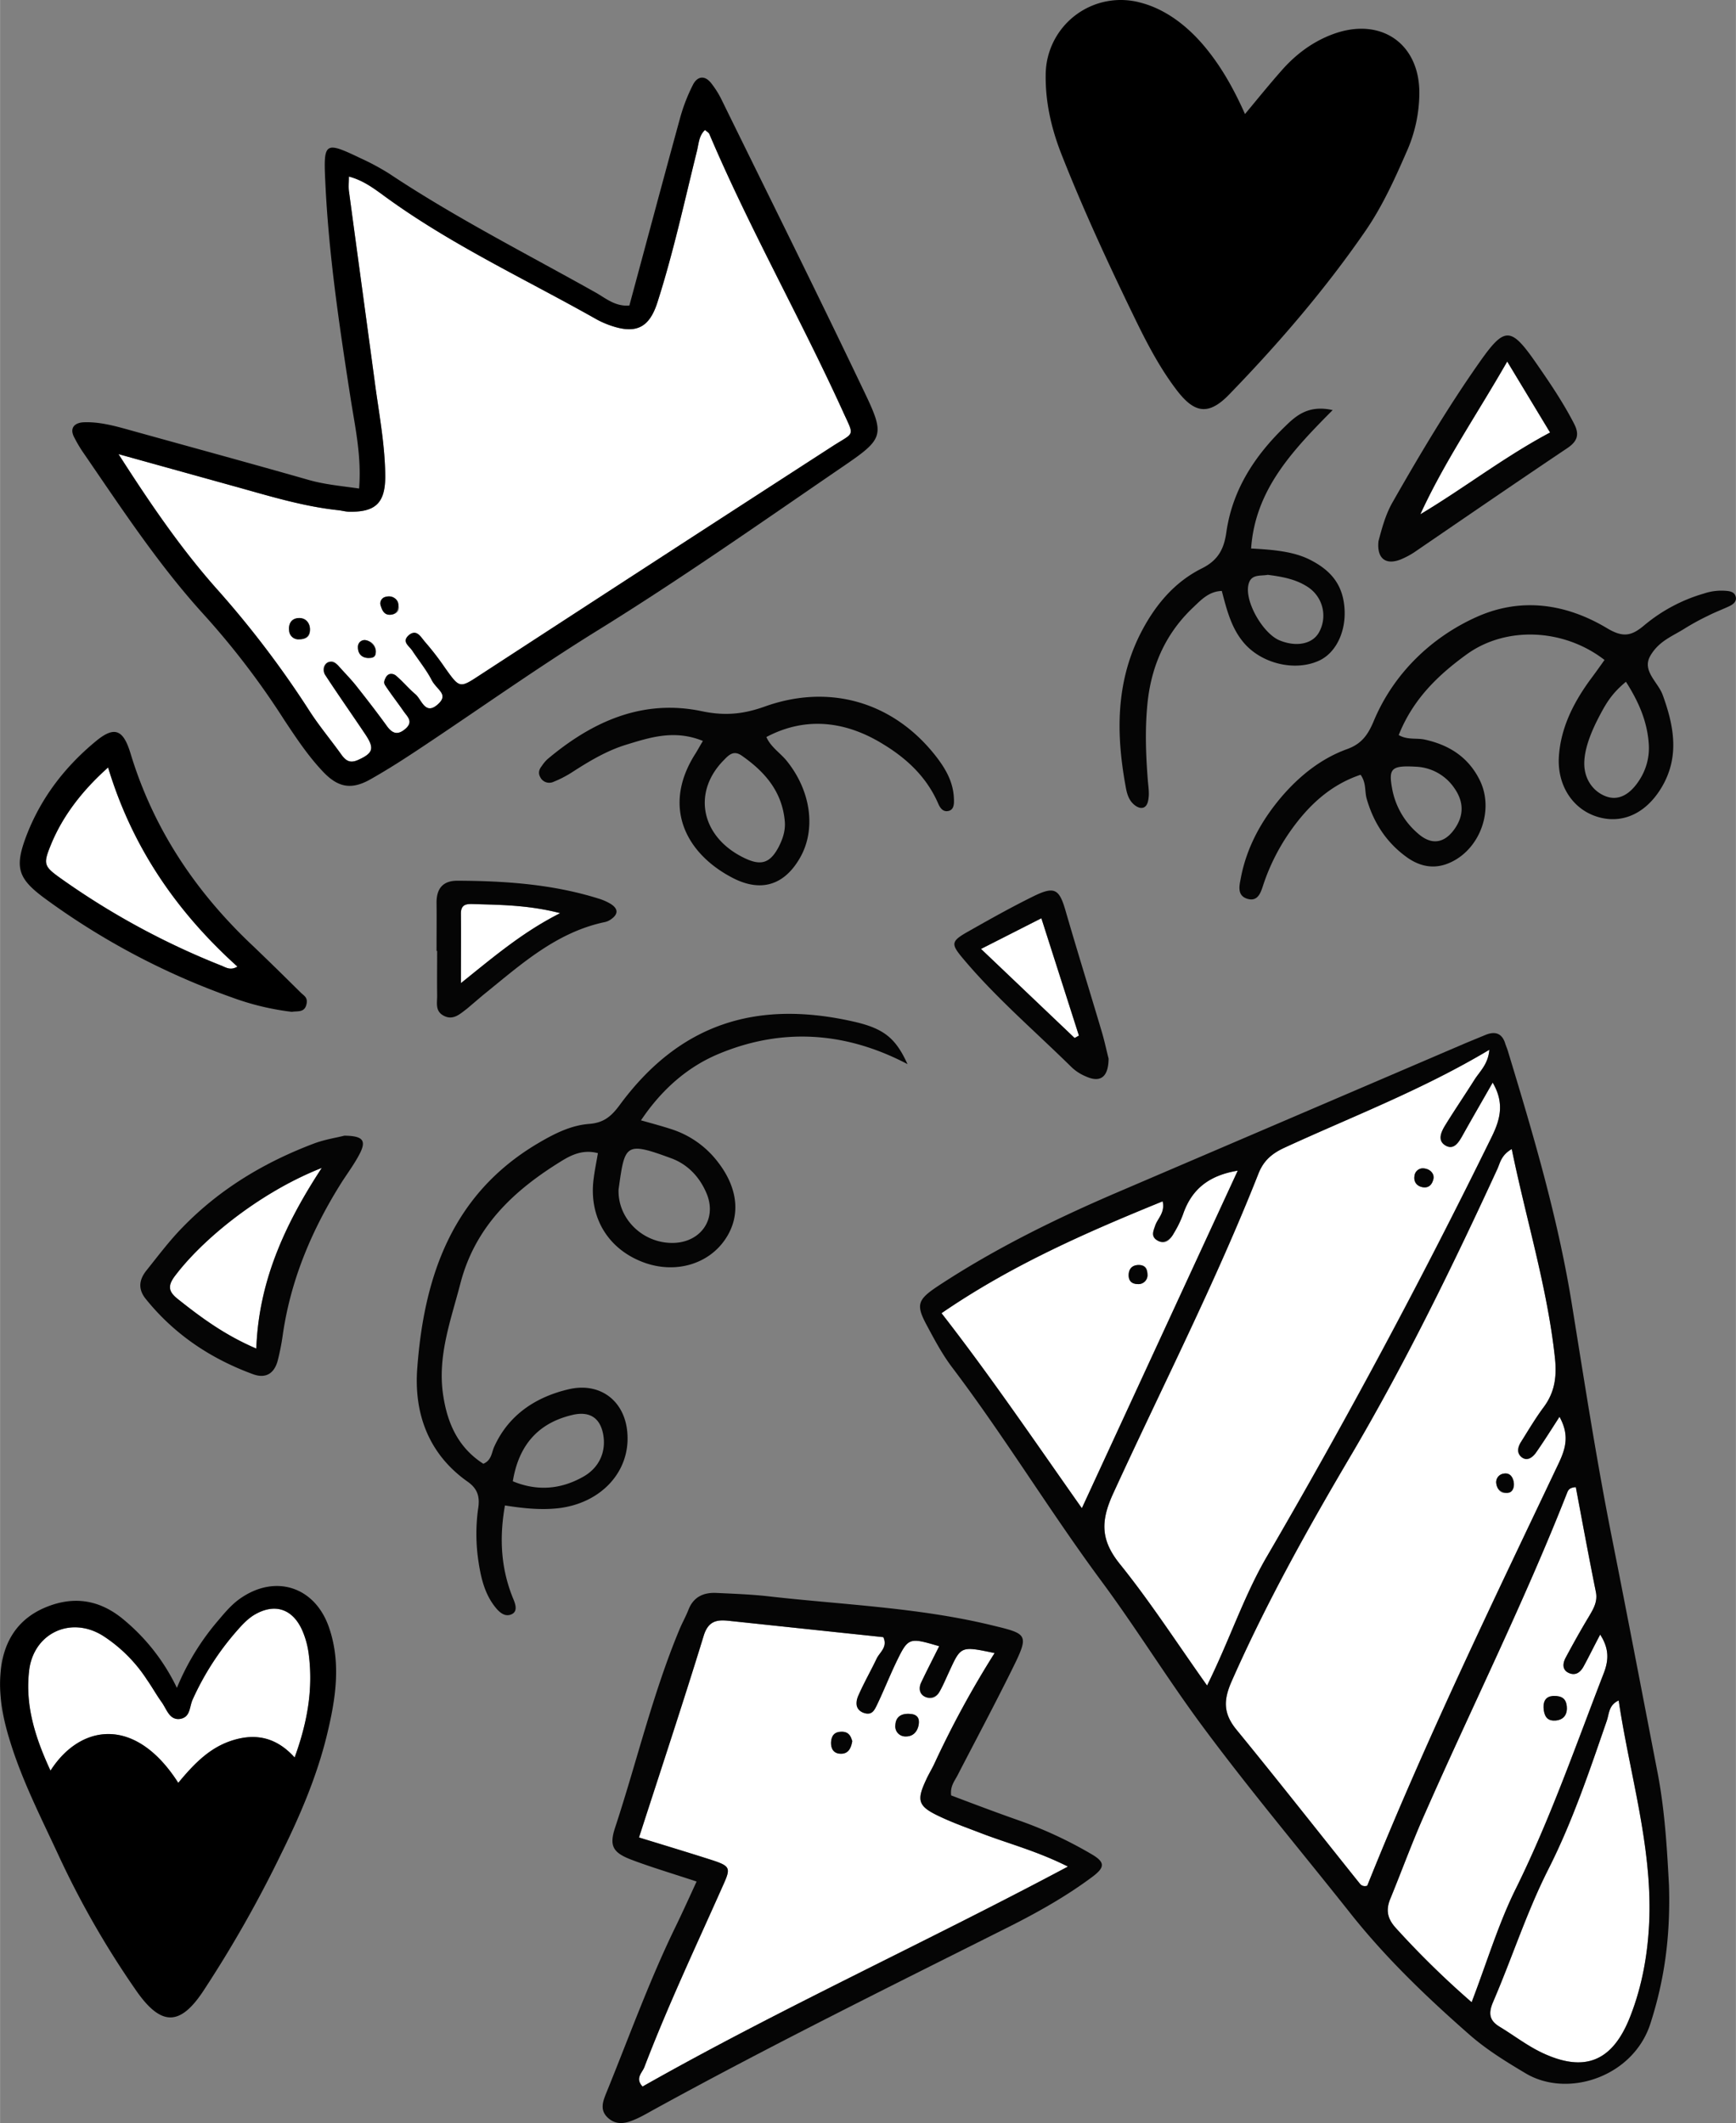 <svg xmlns="http://www.w3.org/2000/svg" width="883.2" height="1080" viewBox="0.041 -0.015 883.116 1079.98" style=""><rect x="0.041" y="-0.015" width="883.116" height="1079.98" fill="#808080" stroke="none"/><g><g data-name="Layer 2"><path d="M678.3 17.3c-10.6 3.9-19.3 10.5-26.6 18.9-5.9 6.7-11.5 13.6-18.3 21.8-6-13.4-12.2-24.2-20.2-33.9S594.1 5 580.5 1.4A38.2 38.2 0 0 0 532 38c-.2 14.2 3 27.8 8.2 40.9 11 27.9 23.6 55.1 36.7 82.1 6.3 13 13 26 21.8 37.5s16 13.2 26.7 2.1c25.1-25.9 48.6-53.2 69.1-82.9 8.5-12.3 14.8-26 20.8-39.8a74.2 74.2 0 0 0 6.8-30.5c.1-25.4-19.7-38.9-43.8-30.1z"></path><path d="M31.6 447.3a387.2 387.2 0 0 0 81.3 44c2.3 1 4.5 2.4 7.9.4-30.6-27.6-53.4-60.3-65.8-101.3-13.8 12.3-23.2 25.2-28.8 38.6-4.4 10.7-4.2 11.5 5.4 18.3z" fill="#fff"></path><path d="M22.8 457a370 370 0 0 0 95 50.3 133.6 133.6 0 0 0 30.7 7.4c2.6-.5 6.2.5 7.3-3.4s-1.1-4.7-2.8-6.4c-8.2-8.1-16.4-16.2-24.7-24.1-28.9-27.3-50.3-59.3-61.9-97.6-3.7-12.2-8.2-14-17.7-6.1-16.1 13.3-28.4 29.5-35.7 49.2-5.6 15.3-3.6 20.8 9.8 30.7zm3.4-28c5.6-13.4 15-26.3 28.8-38.6 12.4 41 35.2 73.7 65.8 101.3-3.4 2-5.6.6-7.9-.4a387.2 387.2 0 0 1-81.3-44c-9.6-6.8-9.8-7.6-5.4-18.3z"></path><path d="M177.8 260.3c-1.9 0-3.9-.6-5.9-.8-18.5-2-36.2-7.6-54-12.5l-57.6-16c15.9 24.8 31.9 48.4 51 69.7a498.6 498.6 0 0 1 46.2 61c4.9 7.6 10.7 14.5 16 21.9 2.2 3.1 4.3 4.9 8.6 3 7.8-3.5 8.6-5.9 3.6-13.3-6.7-10-13.6-19.8-20.2-29.9-1.4-2-1.5-5 1.2-6.4s3.9 0 5.4 1.6c3 3.4 6.2 6.6 9 10.1 5.3 6.7 10.5 13.4 15.5 20.3 2.8 4 5.5 5.3 9.7 1.7s1-6.1-.9-8.8c-3.1-4.5-6.5-8.8-9.5-13.4-.6-1-.1-3 .5-4.1s3.8-1.9 5.2-.6c3.4 2.9 6.2 6.5 9.7 9.3s4.5 11 11.2 5.4-1-8.8-2.9-12.6-6.6-10-9.9-15c-1.7-2.4-4.4-5.5-1.6-7.9s6.2 1.3 8.2 3.6a142.6 142.6 0 0 1 10.1 13.1c7.5 10.5 7.4 10.5 17.9 3.6q89.4-58.1 178.9-116.1c11.9-7.7 11.6-4.7 5.5-18.2-21.6-47.4-47.4-92.8-67.8-140.8-.3-.8-1.4-1.3-2.2-2.1-3.1 2.8-3.2 6.9-4.1 10.6-6.4 25.8-12 51.7-20.1 77-4.1 12.9-10.8 16.4-23.8 11.9a46.5 46.5 0 0 1-6.9-3c-35.7-20.2-73.1-37.5-106.5-61.6-6-4.3-11.8-9.1-19.8-11.2 0 3.1-.3 5.5.1 7.9 4.4 32.8 8.9 65.5 13.3 98.3 2.1 15.4 5 30.7 5.1 46.3 0 13.5-4.9 18.2-18.2 18zm-25.6 64.9a4.7 4.7 0 0 1-5.1-4.4c-.4-3.5 1.1-6.1 4.6-6.4s5.7 1.6 6 5.6-1.9 5.2-5.5 5.2zm35 9.5c-3.5-.2-5.2-2.5-5.1-5.7a3.4 3.4 0 0 1 3.7-3.4c3.1.4 5.4 2.4 5.4 5.7s-2 3-4 3.4zm9-31.1c3.7-1 5.5 1.1 6.5 4.2s-1.1 4.7-4.1 4.9-4.2-2.3-4.9-4.6a3.4 3.4 0 0 1 2.5-4.5z" fill="#fff"></path><path d="M157.3 244.2c-30.8-8.8-61.7-17.2-92.6-25.8-7.2-2-14.6-3.9-22.1-3.6-4.6.2-7.6 2.9-4.6 8.1a69.1 69.1 0 0 0 3.8 6.5c19.6 28.5 38.5 57.5 61.8 83.1a403.2 403.2 0 0 1 41 53.7c6.1 9.2 12.2 18.4 19.8 26.4s14.4 9.3 24.1 3.8 18-10.9 26.7-16.7c29.6-19.7 58.6-40.3 88.8-59 42.2-26.1 82.8-54.6 123.7-82.6 22.6-15.4 22.9-16.2 10.9-41.1-23.3-48.8-47.4-97.2-71.2-145.7a47.3 47.3 0 0 0-5.5-8.9c-3.4-4.4-7.2-3.6-9.4.8A89.9 89.9 0 0 0 346 60c-8.7 31.7-17.2 63.6-25.8 95.4-7 .6-11.8-3.5-16.8-6.4-35.4-19.9-71.6-38.2-105.4-60.7a126 126 0 0 0-14.5-7.8c-18.2-8.7-19-8.4-18 11.9 1.7 37.1 7.2 73.7 12.9 110.4 2.3 14.6 5.6 29.3 4.3 45.7-9-1.3-17.2-2-25.4-4.3zm33.6-48.2c-4.4-32.8-8.9-65.5-13.3-98.3-.4-2.4-.1-4.8-.1-7.9 8 2.1 13.8 6.9 19.8 11.2 33.4 24.1 70.8 41.4 106.5 61.6a46.5 46.5 0 0 0 6.9 3c13 4.5 19.7 1 23.8-11.9 8.1-25.3 13.7-51.2 20.1-77 .9-3.7 1-7.8 4.1-10.6.8.8 1.9 1.3 2.2 2.1 20.4 48 46.2 93.4 67.8 140.8 6.1 13.5 6.4 10.5-5.5 18.2q-89.6 57.9-178.9 116.1c-10.5 6.9-10.4 6.9-17.9-3.6a142.6 142.6 0 0 0-10.1-13.1c-2-2.3-4.2-6.9-8.2-3.6s-.1 5.5 1.6 7.9c3.3 5 7.2 9.7 9.9 15s9.1 7.3 2.9 12.6-8-2.7-11.2-5.4-6.3-6.4-9.7-9.3c-1.4-1.3-3.9-1.7-5.2.6s-1.1 3.1-.5 4.1c3 4.6 6.4 8.9 9.5 13.4 1.9 2.7 5 5.2.9 8.8s-6.9 2.3-9.7-1.7c-5-6.9-10.2-13.6-15.5-20.3-2.8-3.5-6-6.7-9-10.1-1.5-1.6-3.6-2.5-5.4-1.6s-2.6 4.4-1.2 6.4c6.6 10.1 13.5 19.9 20.2 29.9 5 7.4 4.2 9.8-3.6 13.3-4.3 1.9-6.4.1-8.6-3-5.3-7.4-11.1-14.3-16-21.9a498.6 498.6 0 0 0-46.2-61c-19.1-21.3-35.1-44.9-51-69.7l57.6 16c17.8 4.9 35.5 10.5 54 12.5 2 .2 4 .8 5.9.8 13.3.2 18.2-4.5 18.2-18-.1-15.6-3-30.9-5.1-46.3z"></path><path d="M151.7 314.4c-3.5.3-5 2.9-4.6 6.4a4.7 4.7 0 0 0 5.1 4.4c3.6 0 5.5-1.9 5.5-5.2s-2.6-5.9-6-5.6z"></path><path d="M185.8 325.6a3.4 3.4 0 0 0-3.7 3.4c-.1 3.2 1.6 5.5 5.1 5.7s4-1.3 4-3.4-2.3-5.3-5.4-5.7z"></path><path d="M198.6 312.7c3-.2 4-2.2 4.1-4.9s-2.8-5.2-6.5-4.2a3.4 3.4 0 0 0-2.5 4.5c.7 2.3 1.7 4.8 4.9 4.6z"></path><g><path d="M90.7 906.9c8.3-10 16.3-18.2 27.9-21.7s22.1-1.4 31.3 8.8c6.7-18.4 9.5-35.4 7.1-53.1a43.5 43.5 0 0 0-3.2-11.5c-4.9-11.1-14.1-14.1-24.5-7.9-3.3 2-6.2 5.1-8.8 8.1a140.1 140.1 0 0 0-22.6 35.2c-1.5 3.6-2 8.9-6.4 9.6s-6.8-5.1-9.3-8.6-4.8-7.6-7.4-11.3a75.4 75.4 0 0 0-22.1-22.2c-16.5-10.6-35.8-1.6-37.9 17.8-2 17.6 3.1 33.8 10.9 50.6 15-23.5 43-28.2 65 6.2z" fill="#fff"></path><path d="M5.2 886c6.2 20.1 15.8 38.8 24.6 57.8a455.5 455.5 0 0 0 39.5 68.8c12.8 18.4 22.4 17.8 34 .4a616.8 616.8 0 0 0 39.9-70.3c9.5-19.2 18-39.1 23.1-60 4.4-18.1 7.4-36.5 1.1-54.8-7.2-21-27.7-27.4-45.7-14.4-4 2.9-7.3 6.8-10.5 10.6A126.2 126.2 0 0 0 90 858.6a102.1 102.1 0 0 0-26.7-34.4c-12.2-10.4-25.7-12.7-40.5-6.4S1.2 836.5.2 852c-.8 11.6 1.5 22.9 5 34zm9.6-35.9c2.1-19.4 21.4-28.4 37.9-17.8a75.4 75.4 0 0 1 22.1 22.2c2.6 3.7 4.8 7.7 7.4 11.3s3.9 9.3 9.3 8.6 4.9-6 6.4-9.6a140.1 140.1 0 0 1 22.6-35.2c2.6-3 5.5-6.1 8.8-8.1 10.4-6.2 19.6-3.2 24.5 7.9a43.5 43.5 0 0 1 3.2 11.5c2.4 17.7-.4 34.7-7.1 53.1-9.2-10.2-19.6-12.4-31.3-8.8S99 896.9 90.7 906.9c-22-34.4-50-29.7-65-6.2-7.8-16.8-12.9-33-10.9-50.6z"></path></g><g><path d="M543.3 949.5c-15.9-8-30.5-11.7-44.5-17.1-7-2.7-14.1-5.2-20.8-8.4-10.9-5.1-11.8-8-6.9-18.5 1.2-2.7 2.8-5.3 4.1-8a494.5 494.5 0 0 1 30.8-56.6c-17.1-3.6-17.1-3.6-22.9 9-1.7 3.6-3.3 7.3-5.2 10.8s-4.8 3.8-7.7 2.2-2.7-4.4-1.7-6.7c3-6.4 6.2-12.5 9.3-18.8-15.7-4.6-15.7-4.6-22.3 9.1-3.2 6.8-6 13.8-9.2 20.5-1.3 2.7-3.4 5.5-6.9 4.3s-4.2-5.5-2.7-8.8c2.8-6.4 6.3-12.5 9.3-18.8 1.6-3.3 5.7-5.8 3.4-10.9l-77.5-8.2c-6.1-.7-11.2-.9-13.8 7.2-10.5 34.2-21.8 68.2-33 102.9 12.7 3.9 24.6 7.5 36.5 11.3 10.2 3.3 10.3 4.1 6.1 13.4-13.6 30.6-27.9 60.8-39.9 92.2-1.1 2.8-4.8 5.6-.9 9.8 69.9-39.6 143.2-72.9 216.4-111.9zm-79.7-77.6c2.7.3 4.1 2.2 3.8 5.3s-2.7 6.2-6.6 6.1a5.1 5.1 0 0 1-5.3-5.6c.2-5 3.8-6.3 8.1-5.8zm-40.8 14.3c.2-3.3 2-5.3 5.6-5.3s4.6 2.9 5.2 4.8c-.7 4.3-2.5 6.5-5.9 6.4s-5-2.7-4.9-5.9z" fill="#fff"></path><path d="M309.5 1077.5c4.5 3.9 9.4 2.5 14.1.4 3.2-1.4 6.2-3.2 9.3-4.9 59.2-32.5 119.7-62.4 180.1-92.7 14.7-7.4 29.2-15.5 42.5-25.4 6.9-5.1 6.8-7.7-.5-11.9a210.9 210.9 0 0 0-36.7-17c-11.7-4.1-23.3-8.5-34.4-12.7-.6-4.9 2-7.6 3.5-10.7 9.2-17.8 18.6-35.4 27.5-53.4s8.1-18-10.5-22.5c-37.6-9.1-76.3-10.4-114.5-14.8-8.5-.9-17-1.2-25.5-1.6-6.6-.3-11.7 2.1-14.2 8.7-1.3 3.3-3 6.3-4.4 9.6-13.7 32.8-21.8 67.5-32.9 101.2-3 9.2-1.1 12.6 8.3 16.2s21.7 7.3 33.2 11.1c-3.8 8.3-7.3 16-11 23.6-13.1 27-23.3 55.3-34.6 83.1-1.9 4.7-4.1 9.5.7 13.7zm18.3-25.9c12-31.4 26.3-61.6 39.9-92.2 4.2-9.3 4.1-10.1-6.1-13.4-11.9-3.8-23.8-7.4-36.5-11.3 11.2-34.7 22.5-68.7 33-102.9 2.6-8.1 7.7-7.9 13.8-7.2l77.5 8.2c2.3 5.1-1.8 7.6-3.4 10.9-3 6.3-6.5 12.4-9.3 18.8-1.5 3.3-1.7 7.2 2.7 8.8s5.6-1.6 6.9-4.3c3.2-6.7 6-13.7 9.2-20.5 6.6-13.7 6.6-13.7 22.3-9.1-3.1 6.3-6.3 12.4-9.3 18.8-1 2.3-.7 5.3 1.7 6.7s5.9.8 7.7-2.2 3.5-7.2 5.2-10.8c5.8-12.6 5.8-12.6 22.9-9a494.5 494.5 0 0 0-30.8 56.6c-1.3 2.7-2.9 5.3-4.1 8-4.9 10.5-4 13.4 6.9 18.5 6.7 3.2 13.8 5.7 20.8 8.4 14 5.4 28.6 9.1 44.5 17.1-73.2 39-146.5 72.3-216.4 111.9-3.9-4.2-.2-7 .9-9.8z" fill="#050505"></path><path d="M460.8 883.3c3.9.1 6-2.6 6.6-6.1s-1.1-5-3.8-5.3c-4.3-.5-7.9.8-8.1 5.8a5.1 5.1 0 0 0 5.3 5.6z" fill="#050505"></path><path d="M427.7 892.1c3.4.1 5.2-2.1 5.9-6.4-.6-1.9-1.3-4.7-5.2-4.8s-5.4 2-5.6 5.3 1.3 5.9 4.9 5.9z" fill="#050505"></path></g><g><path d="M766.8 183.9c-15.6 27.2-32 51.1-44.2 77.7 22.3-13.3 42.5-29.1 66-41.6z" fill="#fff"></path><path d="M546.7 528l2.2-1.2-19.1-59.7-30.7 15.6z" fill="#fff"></path><path d="M707.4 965.7c-2.4 5.7-1.7 10.1 2.6 14.9a449.9 449.9 0 0 0 38.7 37.9c7.9-20.7 13.7-40.1 22.5-57.8 17.6-35.6 30.5-72.9 44.8-109.8 2.5-6.6 2.6-12.4-1.9-19.4-3.2 6-5.7 11.2-8.5 16.3-1.6 2.9-4.4 4.6-7.5 3.2s-3.1-4.9-1.6-7.7c3.8-7.1 7.7-14.1 11.8-20.9 2.3-3.9 4.6-7.6 3.6-12.6-3.6-17.8-6.9-35.7-10.2-53.3-3.1.2-3.8 1.3-4.4 2.8-21.8 55.5-48.4 108.8-72.4 163.3-6.3 14.1-11.6 28.7-17.5 43.1zm82.9-103c4.3-.1 6.4 2 6.8 5.2s-1.2 6.9-5.6 7.3-5.6-2.1-6.1-5.2 1.8-6.4 4.9-7.3z" fill="#fff"></path><path d="M688.2 738.8c-22.4 37.9-43.9 76.3-61.7 116.7-4.2 9.6-4 16.3 2.5 24.3 21.3 26 42 52.4 63 78.6a3.2 3.2 0 0 0 3.6.8c29.4-73.3 63.7-143.9 97.4-214.9 3.7-7.8 5.4-14.5.4-23.6-4.3 6.7-7.9 12.4-11.8 18-1.7 2.5-4.3 5-7.4 2.6s-2-5.4-.2-8.1c3.7-5.9 7.3-12 11.5-17.6 5.7-7.8 6.6-15.9 5.5-25.5-3.9-35.5-14.5-69.5-21.9-105.6-5.3 3.1-5.9 6.9-7.2 9.9-22.6 49.1-46.3 97.7-73.7 144.4zm76.9 10.8c3-.5 4.6 1.7 5 4.3s-.6 4.8-3.5 5.5-4.8-1.6-5.3-4.4a4.4 4.4 0 0 1 3.8-5.4z" fill="#fff"></path><path d="M601.8 617.9a54.5 54.5 0 0 1-4.6 9.4c-1.7 3.2-4.2 6.2-8.2 3.8s-2.2-4.9-1.2-7.9 5-6.4 3.7-12.1c-38.8 15.8-76.8 32.4-112.5 56.9 25 32.1 47.5 65.3 71.4 99.2l79.3-171.7c-15.3 2.5-23.7 10-27.9 22.4zM579 653.2c-2.6 0-4.8-1.5-4.8-4.5s2-5.4 5.6-5.2 4 2.4 4 5.4a4.6 4.6 0 0 1-4.8 4.3z" fill="#fff"></path><path d="M644 792.7q61.2-105.2 114.9-214.4c4.6-9.3 6.4-17.5.5-27.6-5.3 9.3-10.3 17.9-15.1 26.5-2 3.6-4.3 8.2-8.9 5.5s-2.1-7.2.1-10.7c4.7-7.6 9.8-15.1 14.6-22.7 2.7-4.3 7-7.9 7.6-15.3-34.3 20.5-69.9 34-104.4 49.9-6.2 2.9-10.5 6.5-13.1 13.2-21.9 55.5-49.1 108.6-73.9 162.7-6.5 14.2-6.3 23.8 3.6 36 15.3 19 28.6 39.6 44.2 61.6 11.3-22.8 18.4-44.7 29.9-64.7zm75.6-194.4a4.3 4.3 0 0 1 5.2-3.9q4.2.6 4.5 5.1c-.5 2.5-1.9 4.6-4.7 4.5s-5.5-2.4-5-5.7z" fill="#fff"></path><path d="M234.5 500.1c17.4-14 31.7-26.1 50.5-35.6-16-4.1-29.8-4.2-43.5-4.6-3.6-.1-7.1-.4-7 5 .1 10.7 0 21.5 0 35.2z" fill="#fff"></path><path d="M89.2 648.8c-4 5.2-3.6 8.2 1.4 12.1 11.7 9.3 23.7 18.2 39.8 25.1 1.2-33.7 14.1-62.6 33.3-91.9-30.8 12.1-60 35.6-74.5 54.7z" fill="#fff"></path><path d="M787.8 950.7c-11.1 21.9-18.5 45.2-28.2 67.7-2.4 5.6-2 9.3 3.2 12.5 7.3 4.4 14.1 9.7 21.7 13.3 21.8 10.3 36 4.4 44.9-18.5 6.2-15.8 9.1-32.6 9.7-49.8 1.2-37.9-10.1-73.8-15.6-110.9-5.2 2.4-4.8 6.9-6.1 10.5-8.8 25.5-17.4 51.1-29.6 75.2z" fill="#fff"></path><path d="M686.8 973c18.1 22.9 39.1 43 61 62.2 8.7 7.6 18.5 13.6 28.4 19.5 21.5 12.8 54.9 1.7 63.5-25.5 7-21.8 10.2-43.8 9.4-70.2-.9-16.4-1.9-36.4-5.6-56.2-7.8-40.3-15.5-80.6-23.5-120.9s-13.9-78.9-20.3-118.4c-7-43.5-19.5-85.9-32.3-128-.4-1.5-1-2.9-1.5-4.3-1.6-5.7-5.3-6.8-10.3-4.7l-9.7 4q-88.4 37.9-176.7 75.7c-31.8 13.6-62.8 28.8-91.7 47.8-10.9 7.2-11.7 9.7-5.7 20.7 3.8 7.1 7.6 14.2 12.4 20.6 26.6 35.1 49.5 72.9 75.7 108.4 17.9 24.1 33.6 49.7 51.4 73.8 24.1 32.6 50.3 63.7 75.5 95.5zm136.7-108c5.5 37.1 16.8 73 15.6 110.9-.6 17.2-3.5 34-9.7 49.8-8.9 22.9-23.1 28.8-44.9 18.5-7.6-3.6-14.4-8.9-21.7-13.3-5.2-3.2-5.6-6.9-3.2-12.5 9.7-22.5 17.1-45.8 28.2-67.7 12.2-24.1 20.8-49.7 29.6-75.2 1.3-3.6.9-8.1 6.1-10.5zm-21.8-108.5c3.3 17.6 6.6 35.5 10.2 53.3 1 5-1.3 8.7-3.6 12.6-4.1 6.8-8 13.8-11.8 20.9-1.5 2.8-1.9 6.1 1.6 7.7s5.9-.3 7.5-3.2c2.8-5.1 5.3-10.3 8.5-16.3 4.5 7 4.4 12.8 1.9 19.4-14.3 36.9-27.2 74.2-44.8 109.8-8.8 17.7-14.6 37.1-22.5 57.8a449.9 449.9 0 0 1-38.7-37.9c-4.3-4.8-5-9.2-2.6-14.9 5.9-14.4 11.2-29 17.5-43.1 24-54.5 50.6-107.8 72.4-163.3.6-1.5 1.3-2.6 4.4-2.8zm-32.6-172c7.4 36.1 18 70.1 21.9 105.6 1.1 9.6.2 17.7-5.5 25.5-4.2 5.6-7.8 11.7-11.5 17.6-1.8 2.7-2.5 6 .2 8.1s5.7-.1 7.4-2.6c3.9-5.6 7.5-11.3 11.8-18 5 9.1 3.3 15.8-.4 23.6-33.7 71-68 141.6-97.4 214.9a3.2 3.2 0 0 1-3.6-.8c-21-26.2-41.7-52.6-63-78.6-6.5-8-6.7-14.7-2.5-24.3 17.8-40.4 39.3-78.8 61.7-116.7 27.4-46.7 51.1-95.3 73.7-144.4 1.3-3 1.9-6.8 7.2-9.9zM550.4 767.2C526.5 733.3 504 700.1 479 668c35.7-24.5 73.7-41.1 112.5-56.9 1.3 5.7-2.4 8.5-3.7 12.1s-2.1 6.1 1.2 7.9 6.5-.6 8.2-3.8a54.5 54.5 0 0 0 4.6-9.4c4.2-12.4 12.6-19.9 27.9-22.4zm15.9-7.4c24.8-54.1 52-107.2 73.9-162.7 2.6-6.7 6.9-10.3 13.1-13.2 34.5-15.9 70.1-29.4 104.4-49.9-.6 7.4-4.9 11-7.6 15.3-4.8 7.6-9.9 15.1-14.6 22.7-2.2 3.5-4.4 8.2-.1 10.7s6.9-1.9 8.9-5.5c4.8-8.6 9.8-17.2 15.1-26.5 5.9 10.1 4.1 18.3-.5 27.6Q705.4 687.5 644 792.7c-11.5 20-18.6 41.9-29.9 64.7-15.6-22-28.9-42.6-44.2-61.6-9.9-12.2-10.1-21.8-3.6-36z" fill="#050505"></path><path d="M284.2 767.2c21.6-2.6 36.3-18.5 35-37.8-1-16.6-13.7-26.5-29.9-22.7s-30.3 12.6-37.8 29.1c-1.4 2.9-1.3 7-5.6 8.8-12.6-8.1-18.2-20.2-20.4-34.7-3.1-20.1 3.9-38.3 8.8-57.3 7.6-28.9 27.2-47.1 51.2-61.9 5.3-3.3 11.2-6.1 18.7-4.1-.8 4.6-1.6 8.5-2.1 12.4-2.9 20.1 7.3 36.9 26.3 43.5 15.5 5.3 31.7.6 40.3-11.7s6.5-26.6-3.1-39.2a48.3 48.3 0 0 0-24-17.2c-4.6-1.5-9.4-2.8-15.5-4.5 10.6-15.8 23.9-27.4 40-34 32-13.2 64.2-11.1 95.6 5.4-5.8-12.7-11.5-17.8-26-21.3-51-12-90.2 1-120.5 42.2-4.3 5.8-8.1 8.9-15.3 9.5-9.6.7-18.1 5.1-26.4 10-43.5 25.8-57.7 67.5-61.2 114.1-1.8 23 5.6 43.8 25.6 57.9 5.4 3.8 6.3 8.1 5.3 14.1a94 94 0 0 0 .3 27c1.3 8.4 3.3 16.7 9.1 23.5 2.1 2.4 4.7 4.3 7.8 2.8s1.8-5.2.8-7.6c-6.3-15.2-7.3-30.8-4.3-47.7 9.4 1.5 18.3 2.4 27.3 1.4zm30.5-162.1c3.2-23 3.2-24.6 26.8-15.9 8.7 3.2 14.9 10 18.3 18.7 4.6 12.2-3 23.4-16.1 24.3-15.8 1-29.5-11.7-29-27.1zm-22.8 114.5c8.3-1.7 13.5 1.8 15 10.2s-1.8 16.7-10.2 21.4c-11.5 6.5-23.5 7.4-35.8 2.3 3.1-18.9 13.4-30 31-33.9z" fill="#050505"></path><path d="M857.1 319.7a123.9 123.9 0 0 1 11.9-6.5c3.5-1.8 7.3-3.2 10.9-4.9 1.8-.9 3.6-2.2 3.2-4.5s-2.3-3-4.4-3.2a27.9 27.9 0 0 0-11.8 1.3 83.6 83.6 0 0 0-30.3 16.1c-6.5 5.5-10.8 6.5-19.1 1.5-20.6-12.3-43.4-15.9-66.2-5.7S709 342.4 698.8 367c-3 7.1-6.3 11.5-13.6 14.1-12.9 4.7-23.6 13.2-32.6 23.5-10.6 12.3-18.4 26.2-21.4 42.4-.7 3.6-1.9 8.6 3.4 10.2s6.8-3.1 8-6.8a104.8 104.8 0 0 1 13.3-26.8c9.2-13.3 20.5-24.2 36.3-29.5 3 4.2 2 8.4 3.1 12.2 3.4 11.9 9.8 21.9 19.8 29.3 6.8 5.1 14.4 6.9 22.6 3.2 15.3-6.8 22.6-26.9 15.1-42-5.8-11.7-15.6-17.9-28-20.6-4.1-.9-8.8.3-13.2-2.3 7.3-18.3 20-30.5 34.8-41.2 20-14.3 49.2-13 69.9 3-2.9 4.1-5.2 7.3-7.6 10.5-8.3 11.5-14.6 24-15.6 38.4s6.6 26.6 19 30.7 24.7-.9 32.9-14.2c9.6-15.6 6.8-31.4.9-47.6-2.4-6.6-10.7-12.3-6.3-19.9s11.2-9.9 17.5-13.9zM720.3 390a24.9 24.9 0 0 1 19.6 10.9c4.9 7 4.9 14 .1 20.8s-11.3 8.8-18.7 2.2a39.2 39.2 0 0 1-13.1-23c-1.8-10-.3-11.6 12.1-10.9zm118.5-11.7a29.8 29.8 0 0 1-4.7 18.4c-4.9 7.7-10.9 10.8-17.3 8.3s-10.7-8.7-10.8-16.3 3.5-16.4 7.4-23.9 6.8-12.2 13.8-18c6.7 10.5 10.8 20.3 11.6 31.5z" fill="#050505"></path><path d="M448.9 378.3c12.3 7.4 22.4 16.8 28.3 30.2 1 2.4 2.5 4.7 5.4 4s2.8-3.9 2.7-6.3c-.3-8.5-4.3-15.3-9.3-21.7-21.5-27.4-54-37-87.2-25-10.7 3.8-20.1 4.7-31.6 2.3-30.2-6.4-55.9 5.2-78.7 24.4a19.3 19.3 0 0 0-2.9 3.5c-1.3 1.6-1.9 3.5-.8 5.5a5.1 5.1 0 0 0 6.3 2.7 56.2 56.2 0 0 0 10.6-5.5c8.4-5.4 17-10.5 26.6-13.5 12.4-3.8 24.8-7.9 39.3-2-1.8 3-2.7 4.7-3.7 6.3-17.5 27.2-4.9 51.3 19.3 63.6 14.3 7.2 26.1 3.3 34-10.8s5.5-33.5-6.9-48.9c-3.3-4.1-8.2-7.1-10.4-12.2 22.9-12.1 43.8-5.9 59 3.4zm-49.6 39.9c.3 4.6-1.2 8.9-3.3 12.9-4.3 8-8.9 9.4-17.2 5.4-22.2-10.6-26.9-33.6-10.3-50.1 2.5-2.6 4.9-4.8 8.9-2 11.9 8.3 20.7 18.5 21.9 33.8z" fill="#050505"></path><path d="M606.8 309.2c4.2-4 8.2-8.4 14.8-8.6 2.6 9.9 4.9 19.1 11.4 26.6 9.2 10.6 26.3 14.5 38.4 8.7 9.7-4.7 14.8-18.1 11.9-31.5-2.1-9.6-8.4-15.4-16.9-19.7s-19.1-5.1-29.9-5.7c2.1-29.6 20.5-49.3 41.5-70.4-12.1-2.7-18.4 2.6-24 8.1-15.5 14.9-27 32.3-30.1 54.1-1.2 8.5-4.2 14.2-12.4 18.3-14.3 7.1-24.2 19.2-31.4 33.4-12.5 24.9-12.3 51.1-7.4 77.7.6 3.4 1.5 6.9 4.5 9.3s5.9 1.9 6.8-1.7.3-7 0-10.4c-1-12.5-1.5-25.1-.4-37.6 1.6-19.7 8.8-36.9 23.2-50.6zm28.4-12c1.3-5.3 6-4.1 9.8-4.8 7 .9 13.9 2.1 19.9 5.9a17.4 17.4 0 0 1 6 23.6c-3.4 5.8-11.6 7.3-20 3.8s-17.9-19.9-15.7-28.5z" fill="#050505"></path><path d="M159.7 581.7c-25.1 9.5-47.7 23-66.6 42.4-6.6 6.7-12.4 14.4-18.3 21.8-3.9 4.7-4.9 9.6-.6 14.9 14.6 18.1 33.1 30.4 54.7 38.3 6.5 2.3 10.7-.6 12.4-7a120.2 120.2 0 0 0 2.6-13.3c4.1-28.2 15-53.8 30.2-77.8 3-4.6 6.3-9.1 8.8-13.9 3.6-6.9 1.9-9.3-7.7-9.4-3.9 1-9.9 1.9-15.5 4zM130.4 686c-16.1-6.9-28.1-15.8-39.8-25.1-5-3.9-5.4-6.9-1.4-12.1 14.5-19.1 43.7-42.6 74.5-54.7-19.2 29.3-32.1 58.2-33.3 91.9z" fill="#050505"></path><path d="M701.3 275.3c-.9 8.7 3.6 12.4 11.5 9.2a41.7 41.7 0 0 0 6.6-3.5c25.9-17.7 51.8-35.5 77.9-53 5.2-3.5 6.4-6.9 3.5-12.5-5.5-10.7-12.2-20.6-19-30.4-13.2-19.1-16.2-19.2-29.2-.7-16.1 22.9-30.4 47-44.2 71.2-3.5 6.2-5.3 12.9-7.1 19.7zm65.5-91.4l21.8 36.1c-23.5 12.5-43.7 28.3-66 41.6 12.2-26.6 28.6-50.5 44.2-77.7z" fill="#050505"></path><path d="M493.7 473.2c-10.2 5.7-10.4 6.6-3 15.3 16.5 19.5 36 36.2 54.2 54.1a23.3 23.3 0 0 0 7.4 4.9c7.4 3.4 11.6.6 11.7-9-.9-3.4-1.9-8.3-3.3-13.1-6.1-20.6-12.5-41.1-18.5-61.8-3.3-11.6-5.7-13-16.8-7.5s-21.3 11.2-31.7 17.1zm55.2 53.6l-2.2 1.2-47.6-45.3 30.7-15.6z" fill="#050505"></path><path d="M225.6 516.6c4.9 2.7 8.4-.8 12-3.5l8-6.8c19-15.3 37.2-32.1 62.3-37.3a8.3 8.3 0 0 0 2.7-1.2c3.9-2.6 4.2-5.4.1-8a27.3 27.3 0 0 0-5.5-2.5c-23.6-7.5-47.9-9.2-72.5-9.3-7.6 0-10.7 4.2-10.6 11.5s0 15.7 0 24.2h.3c0 6.9-.1 14.8 0 22.3.1 3.9-1.2 8.2 3.2 10.6zm15.9-56.7c13.7.4 27.5.5 43.5 4.6-18.8 9.5-33.1 21.6-50.5 35.6 0-13.7.1-24.5 0-35.2-.1-5.4 3.4-5.1 7-5z" fill="#050505"></path><path d="M761.3 755c.5 2.8 2.4 4.2 5.3 4.4s4-2.8 3.5-5.5-2-4.8-5-4.3a4.4 4.4 0 0 0-3.8 5.4z" fill="#050505"></path><path d="M724.6 604c2.8.1 4.2-2 4.7-4.5s-1.7-4.7-4.5-5.1a4.3 4.3 0 0 0-5.2 3.9c-.5 3.3 1.6 5.5 5 5.7z" fill="#050505"></path><path d="M791.5 875.2c4.4-.4 6-3.4 5.6-7.3s-2.5-5.3-6.8-5.2-5.5 3.3-4.9 7.3 2.6 5.5 6.1 5.2z" fill="#050505"></path><path d="M579.8 643.5c-3.6-.2-5.6 1.7-5.6 5.2s2.2 4.5 4.8 4.5a4.6 4.6 0 0 0 4.8-4.3c0-3-1-5.2-4-5.4z" fill="#050505"></path></g></g></g></svg>